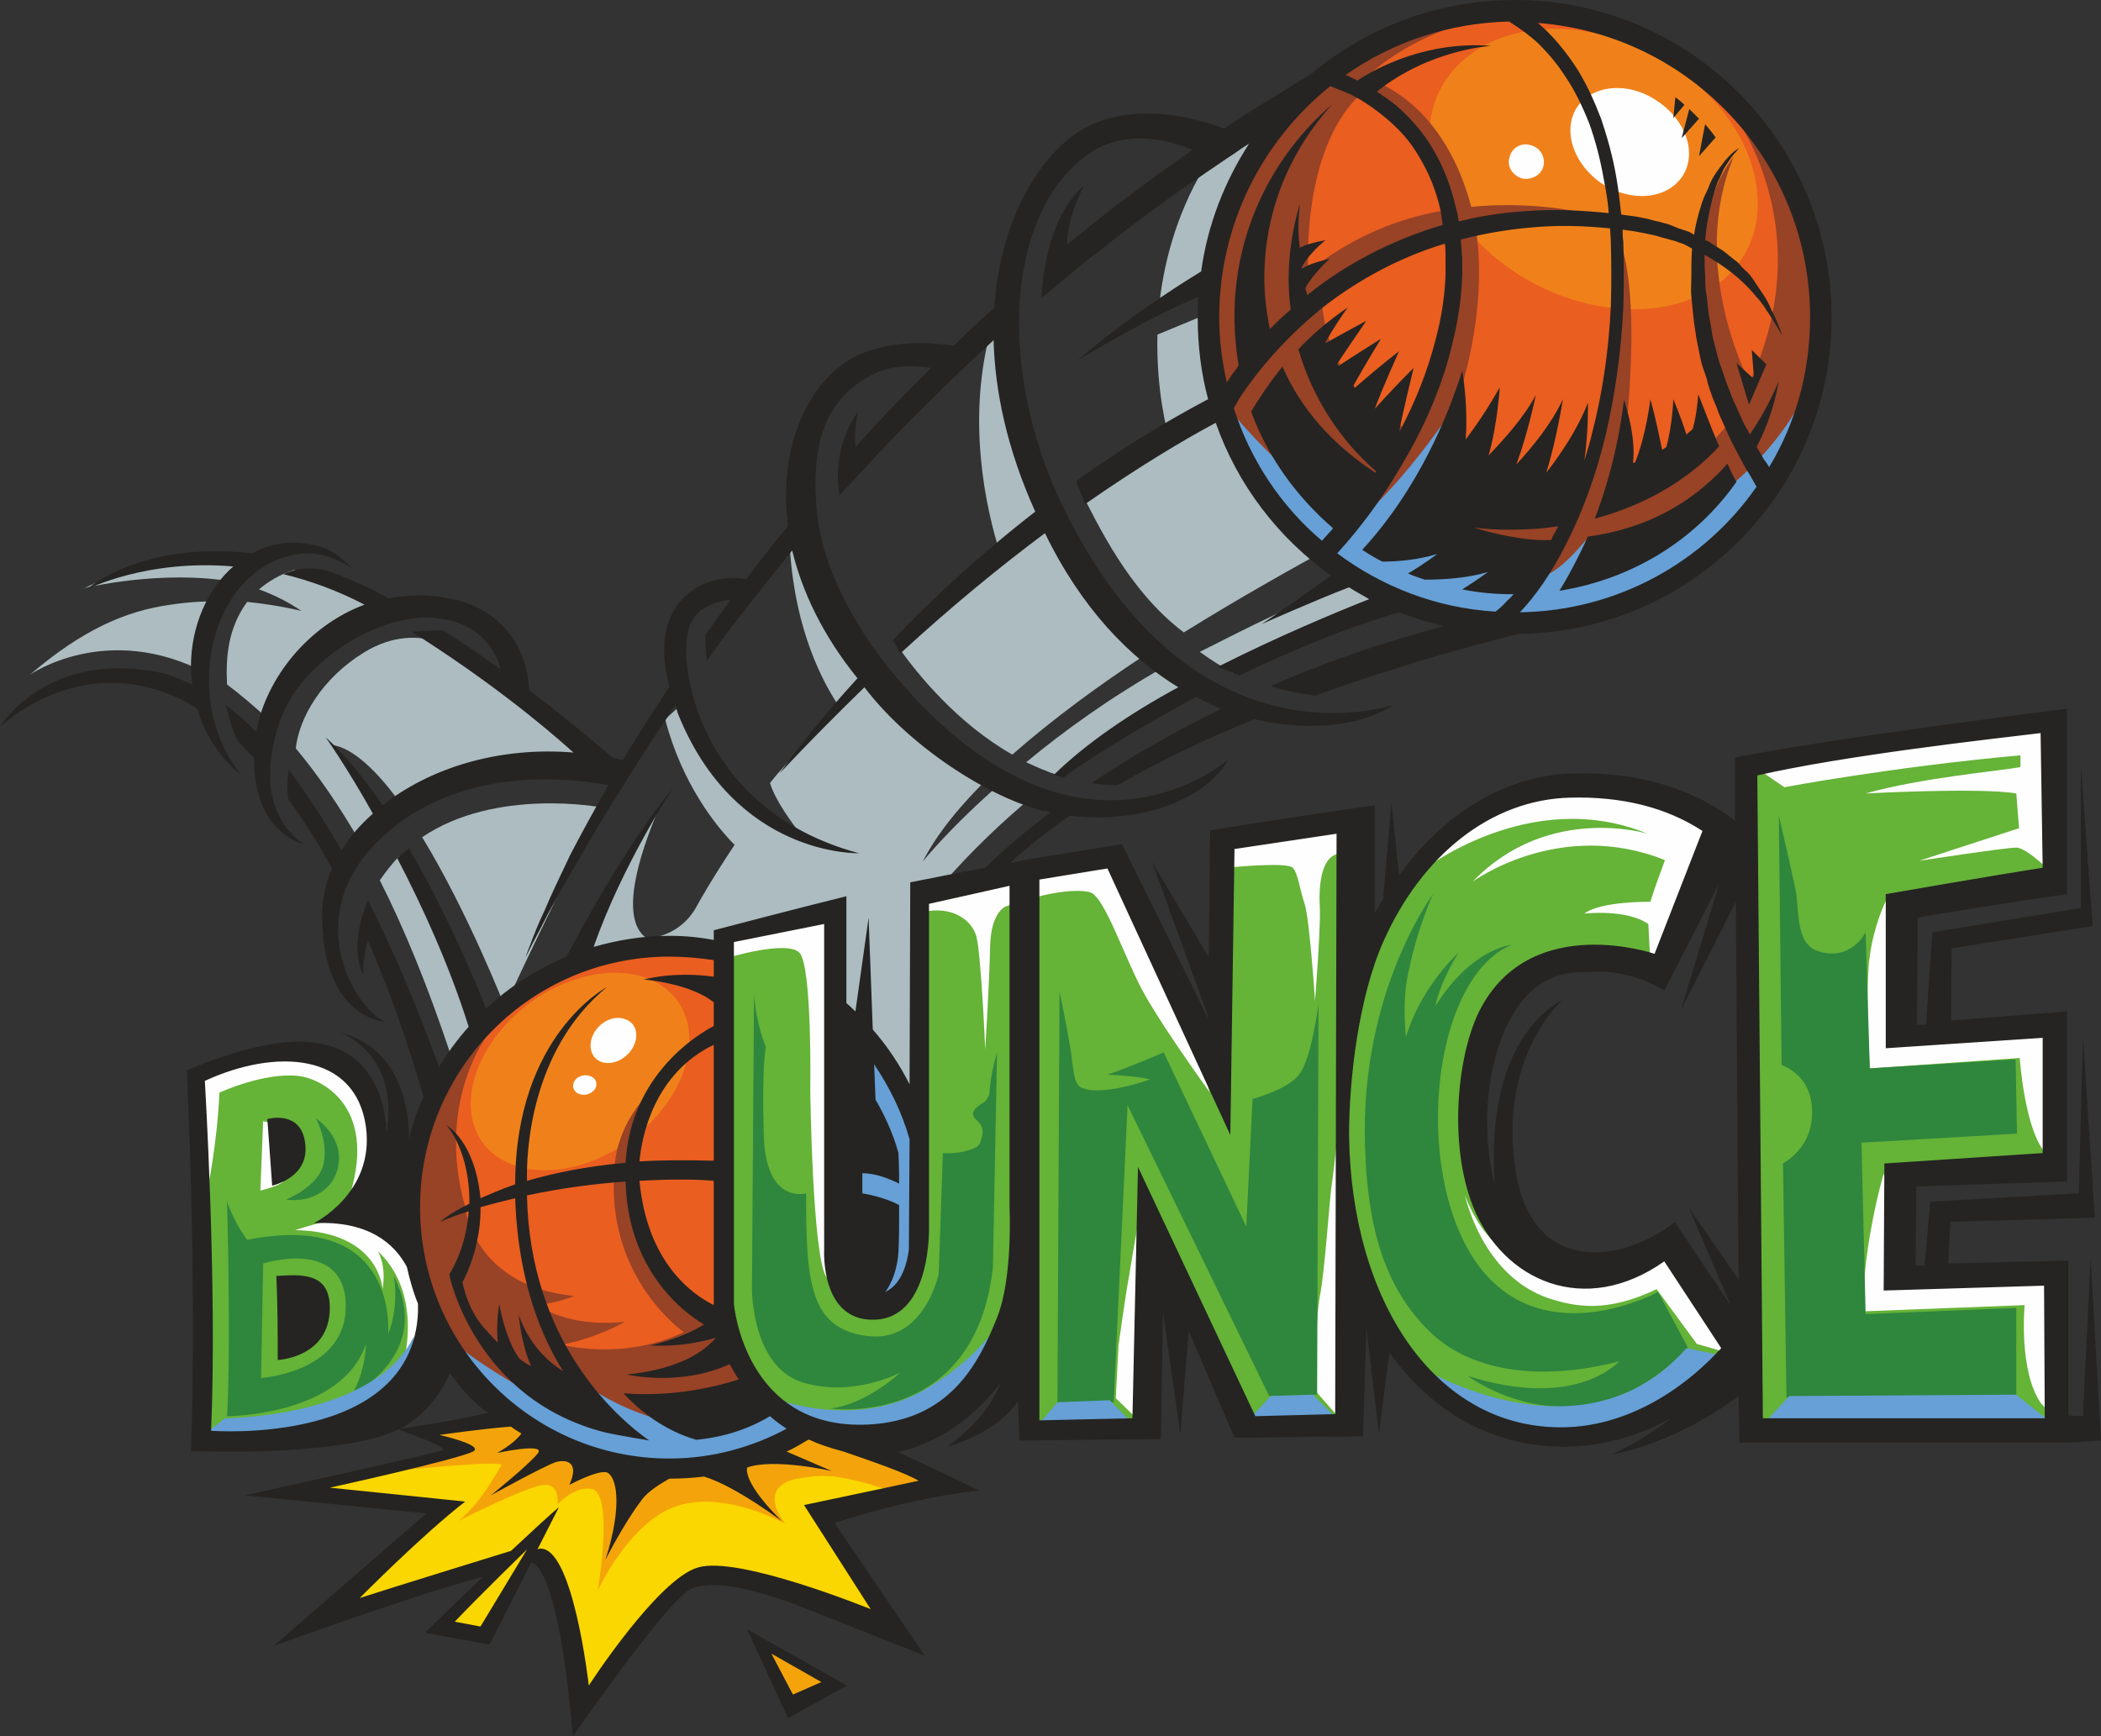 

<!-- Creator: CorelDRAW X8 -->
<svg xmlns="http://www.w3.org/2000/svg" xml:space="preserve" x="0" y="0" width="30.248mm" height="25mm" version="1.1" shape-rendering="geometricPrecision" text-rendering="geometricPrecision" image-rendering="optimizeQuality" fill-rule="evenodd" clip-rule="evenodd"
viewBox="0 0 3026 2501"
 xmlns:xlink="http://www.w3.org/1999/xlink">
 <rect x="0" y="0" width="3026" height="2501" fill="#333333" stroke="none"/>
 <g id="Katman_x0020_1">
  <g id="_2525678786592">
   <path fill="#ACBCC0" fill-rule="nonzero" d="M1490 1145c-14,-5 -30,-12 -46,-19 -76,66 -115,115 -115,115 21,-41 55,-82 97,-123 -64,-32 -131,-80 -167,-151l-2 1c-61,-81 -93,-193 -93,-193l-26 20c8,113 46,187 72,225 -34,39 -76,75 -101,108 8,26 32,58 46,76 28,33 -89,-37 -113,-96 -35,-48 -55,-98 -55,-98l-29 26c24,93 74,155 100,181 -32,48 -50,80 -56,91 -23,40 -64,43 -64,43l0 4c-22,-9 -50,-44 9,-186 0,0 -139,188 -128,252 12,63 113,14 113,14l2 -5 -2 28 128 119 217 139 95 -75 -14 -368c41,-47 86,-90 132,-128z"/>
   <path fill="#ACBCC0" fill-rule="nonzero" d="M1293 931c29,41 86,111 165,156 58,-51 126,-101 195,-146 -33,-29 -66,-66 -92,-114 -23,-40 -37,-70 -44,-92l-5 3c-52,-106 -64,-264 -64,-264l-23 9c-32,127 -5,249 15,313 -54,45 -103,90 -147,135z"/>
   <path fill="#ACBCC0" fill-rule="nonzero" d="M1901 317l-74 -144 -93 69c-41,69 -59,141 -65,203 87,-51 209,-116 232,-128z"/>
   <path fill="#ACBCC0" fill-rule="nonzero" d="M1678 960c-81,46 -147,94 -200,138 15,7 31,14 47,19 66,-51 134,-93 197,-127 -14,-9 -29,-18 -44,-30z"/>
   <path fill="#ACBCC0" fill-rule="nonzero" d="M1728 939c15,11 31,21 47,30 131,-64 240,-104 240,-104l17 -54c-23,8 -49,18 -80,28 -79,25 -160,68 -224,100z"/>
   <path fill="#ACBCC0" fill-rule="nonzero" d="M1930 374c-83,33 -200,82 -263,108 -2,83 15,142 15,142 -44,27 -86,54 -126,83 24,45 68,143 149,204 166,-103 325,-182 325,-182 0,0 12,-1 28,-2l21 -65 -149 -288z"/>
   <path fill="#FAD700" fill-rule="nonzero" d="M730 2043l-116 21 46 26 -243 57 220 27 -162 150 249 -72 -90 89 64 15 66 -116c0,0 21,-6 38,55 17,61 35,159 35,159l133 -165c0,0 43,-46 142,-5 98,40 168,57 168,57l-87 -162 159 -34 -153 -79 -44 -5c0,0 -240,-73 -425,-18z"/>
   <path fill="#EA5E20" fill-rule="nonzero" d="M2629 456c0,246 -199,445 -445,445 -246,0 -445,-199 -445,-445 0,-246 199,-445 445,-445 246,0 445,199 445,445z"/>
   <path fill="#EA5E20" fill-rule="nonzero" d="M1339 1741c0,208 -168,376 -376,376 -207,0 -375,-168 -375,-376 0,-207 168,-375 375,-375 208,0 376,168 376,375z"/>
   <path fill="#65B337" fill-rule="nonzero" d="M284 1548c0,0 11,336 6,533 0,0 211,17 277,-55 67,-72 56,-133 56,-133l-44 -128 -35 -92c0,0 44,-241 -260,-125z"/>
   <path fill="#65B337" fill-rule="nonzero" d="M1042 1345l0 519c0,0 0,194 203,200 0,0 185,11 232,-209l8 206 171 -9 9 -252 130 255 145 -6 23 -200c0,0 101,238 287,226 185,-11 269,-130 269,-130l6 119 440 -3 0 -229 -235 9 12 -145 214 -15 3 -211 -226 20 12 -182 217 -44 -3 -228 -437 72 -3 782 -26 20 -90 -122c0,0 -182,131 -263,-52 -81,-182 20,-385 171,-350l46 6 35 6 87 -206c0,0 -148,-110 -278,-49 -131,61 -189,124 -232,217l-15 -81 0 -96 -191 23 -11 328 -142 -304c0,0 -145,17 -275,58l-12 292 0 206c0,0 -7,107 -81,84 -46,-15 -38,-247 -38,-247l-2 -309 -160 31z"/>
   <polygon fill="#FAD700" fill-rule="nonzero" points="1094,2370 1141,2460 1202,2423 "/>
   <path fill="#ACBCC0" fill-rule="nonzero" d="M510 911c26,-11 47,-20 66,-27 -23,-13 -46,-25 -69,-35 -23,-10 -60,-21 -84,-28 -21,7 -37,17 -50,28 22,8 42,18 61,31 0,0 -31,-8 -78,-13 -28,38 -31,81 -29,119 16,12 44,35 60,51 15,-44 48,-93 123,-126z"/>
   <path fill="#ACBCC0" fill-rule="nonzero" d="M336 838c10,-12 7,-23 18,-31 -80,-11 -151,1 -232,40 0,0 110,-27 214,-9z"/>
   <path fill="#ACBCC0" fill-rule="nonzero" d="M320 866c-24,0 -48,1 -74,5 -65,9 -127,36 -203,101 0,0 111,-78 255,-2 0,-44 9,-78 22,-104z"/>
   <path fill="#ACBCC0" fill-rule="nonzero" d="M548 1185c-39,-68 -70,-112 -70,-112 30,4 66,38 100,86 29,-21 65,-38 108,-45 87,-13 148,-13 185,-11 -39,-35 -138,-112 -241,-179 -26,-8 -64,-10 -106,16 -60,37 -93,93 -98,138 31,37 63,83 95,139 8,-10 17,-21 27,-32z"/>
   <path fill="#ACBCC0" fill-rule="nonzero" d="M866 1163c0,0 -152,-29 -258,43 66,108 119,244 119,244 0,0 83,-181 148,-298l-9 11z"/>
   <path fill="#ACBCC0" fill-rule="nonzero" d="M547 1268c35,69 69,152 102,251l34 -23 2 -2c-27,-95 -70,-187 -110,-261 -10,11 -19,22 -28,35z"/>
   <path fill="#F0811A" fill-rule="nonzero" d="M941 1613c-67,71 -171,94 -228,51 -54,-41 -44,-127 20,-193 63,-65 159,-89 217,-53 60,37 57,124 -9,195z"/>
   <path fill="#FEFEFE" fill-rule="nonzero" d="M290 1550l-2 76 11 87c0,0 14,-67 17,-139 0,0 64,-30 115,-24 31,4 111,42 74,168 -13,46 42,-31 42,-31 0,0 32,-85 -24,-132 -57,-48 -150,-59 -233,-5z"/>
   <path fill="#FEFEFE" fill-rule="nonzero" d="M501 1754l61 5 30 43 31 76 4 52 -52 55c0,0 43,-113 -31,-183 0,0 13,20 7,55 0,0 -4,-83 -126,-85 0,0 48,-16 76,-18z"/>
   <path fill="#FEFEFE" fill-rule="nonzero" d="M399 1620l-20 -5 -4 100c0,0 26,-6 33,-13 6,-6 -9,-82 -9,-82z"/>
   <path fill="#FEFEFE" fill-rule="nonzero" d="M912 1508c-9,17 -29,27 -45,22 -16,-5 -21,-24 -12,-41 9,-17 29,-27 45,-21 16,5 21,23 12,40z"/>
   <path fill="#FEFEFE" fill-rule="nonzero" d="M856 1570c-6,7 -16,9 -24,5 -7,-4 -9,-13 -3,-20 5,-6 16,-8 23,-4 8,4 9,13 4,19z"/>
   <path fill="#FEFEFE" fill-rule="nonzero" d="M1047 1380c0,0 85,-26 104,-8 19,17 16,199 16,199 0,0 3,238 23,268 23,34 9,-217 10,-221 2,-5 3,-299 3,-299l-152 29 -4 32z"/>
   <path fill="#FEFEFE" fill-rule="nonzero" d="M1716 1463l-106 -236 -282 55c0,0 -2,1 -4,4 1,9 3,18 4,28 43,-10 71,11 78,34 7,24 13,164 13,164 0,0 6,-97 7,-148 1,-50 22,-58 22,-58 0,0 79,-30 121,-21 22,4 52,100 81,150 29,51 92,138 92,138l-26 -110z"/>
   <path fill="#FEFEFE" fill-rule="nonzero" d="M1766 1250c0,0 87,-9 96,0 8,9 10,32 17,52 7,20 15,140 15,140 0,0 8,-102 7,-133 -2,-30 1,-74 26,-79 31,-8 10,-44 10,-44l-165 20 -6 44z"/>
   <path fill="#F0811A" fill-rule="nonzero" d="M2530 270c17,127 -104,205 -253,165 -133,-36 -225,-151 -218,-251 7,-93 96,-153 209,-141 125,14 247,111 262,227z"/>
   <path fill="#FEFEFE" fill-rule="nonzero" d="M2423 254c-22,33 -73,38 -115,11 -42,-28 -58,-77 -37,-110 22,-33 74,-38 115,-10 42,27 59,76 37,109z"/>
   <path fill="#FEFEFE" fill-rule="nonzero" d="M2223 239c-3,13 -17,21 -31,18 -13,-4 -22,-17 -18,-30 3,-14 17,-22 30,-18 14,3 22,17 19,30z"/>
   <path fill="#FEFEFE" fill-rule="nonzero" d="M1645 2051l-38 -37 4 -76c0,0 10,-73 15,-99 4,-26 17,-98 17,-98l12 95 -2 154 -8 61z"/>
   <path fill="#FEFEFE" fill-rule="nonzero" d="M1938 2053l-43 -49c0,0 -1,-103 6,-137 7,-35 14,-141 17,-160 3,-18 15,-133 15,-133l8 255 5 132 -8 92z"/>
   <path fill="#FEFEFE" fill-rule="nonzero" d="M2526 1104l44 30c0,0 153,-29 340,-46l0 17c-33,6 -141,15 -223,38 0,0 165,-9 217,0l4 50 -144 47c0,0 124,-19 140,-19 16,0 55,40 55,40l2 -221c0,0 -286,25 -435,64z"/>
   <path fill="#FEFEFE" fill-rule="nonzero" d="M2712 1694c0,0 -29,100 -29,195l233 -9c0,0 -9,96 24,142l19 19 -2 -208 -224 2c0,0 -2,-180 -21,-141z"/>
   <path fill="#FEFEFE" fill-rule="nonzero" d="M2716 1298c0,0 -17,34 -23,79 -7,46 0,162 0,162l216 -15c0,0 7,107 39,139l7 -41 2 -146 -224 3 -17 -181z"/>
   <path fill="#FEFEFE" fill-rule="nonzero" d="M2110 1722c0,0 24,115 120,148 40,13 85,21 156,-13l58 79 63 18 -102 -154c0,0 -223,113 -295,-78z"/>
   <path fill="#FEFEFE" fill-rule="nonzero" d="M2446 1172l1 -6c0,0 -155,-59 -254,-26 -100,32 -146,115 -146,115 0,0 156,-124 326,-54 0,0 -143,-44 -252,69 0,0 125,-92 277,-31 -6,17 -14,37 -21,60 0,0 -72,-1 -95,17 0,0 60,-7 92,15l3 56 31 -17 71 -137 7 -37 -40 -24z"/>
   <path fill="#2F863D" fill-rule="nonzero" d="M376 1985l3 -165c0,0 116,-37 119,58 3,99 -122,107 -122,107zm191 -147c0,0 9,40 -8,84 0,0 17,-180 -203,-136 0,0 -17,-21 -29,-55 0,0 6,208 0,309 0,0 165,0 200,-104 0,0 0,38 -20,73 0,0 118,-58 60,-171z"/>
   <path fill="#2F863D" fill-rule="nonzero" d="M1425 1576c-2,5 -5,11 -10,13 -11,7 -19,15 -9,24 13,11 10,21 5,35 -2,1 -2,3 -4,4 -23,12 -49,9 -49,9l-6 174c0,0 -20,96 -98,90 -89,-8 -93,-79 -93,-206 0,0 -58,17 -61,-84 -3,-101 3,-127 3,-127 0,0 -14,-32 -17,-76l-3 426c0,0 0,110 72,133 73,23 142,-14 142,-14 0,0 -49,46 -101,52 0,0 208,29 234,-203l6 -310c0,0 -10,33 -11,60z"/>
   <path fill="#2F863D" fill-rule="nonzero" d="M412 1728c0,0 48,-19 54,-52 7,-32 -11,-65 -11,-65 0,0 37,24 33,63 -4,39 -39,59 -76,54z"/>
   <path fill="#984226" fill-rule="nonzero" d="M709 1481c0,0 -84,98 -39,258 0,0 11,113 157,128 0,0 -22,9 -52,13 0,0 41,33 125,24 0,0 -41,24 -91,33 0,0 87,24 176,-18 0,0 -113,-78 -100,-234 0,0 -2,-76 76,-133 0,0 -61,57 -52,168 9,110 94,173 128,191l20 30 24 50 71 63 -17 24c0,0 -141,67 -267,28 -126,-39 -200,-106 -243,-208 -44,-102 -52,-296 84,-417z"/>
   <path fill="#2F863D" fill-rule="nonzero" d="M1526 1429l-3 591 81 0 20 -428 204 419 69 -2 2 -563c0,0 -10,80 -28,102 -17,22 -67,35 -67,35l-9 184 -119 -251c0,0 -48,21 -81,32 0,0 46,2 61,7 0,0 -71,26 -100,11 -11,-7 -10,-32 -15,-59 -6,-37 -15,-78 -15,-78z"/>
   <polygon fill="#F4A40A" fill-rule="nonzero" points="1098,2371 1139,2462 1198,2421 "/>
   <path fill="#F4A40A" fill-rule="nonzero" d="M566 2119c0,0 163,-17 156,-8 -6,8 -27,52 -62,80 0,0 99,-50 123,-52 24,-2 20,28 20,28 0,0 26,-28 50,-22 24,7 17,89 8,146 0,0 46,-100 115,-122 70,-22 155,26 155,26 0,0 -44,-52 17,-65 17,-3 38,-6 61,-2 36,6 72,19 72,19l76 -15 -192 -82c0,0 -106,82 -223,65 -118,-17 -202,-70 -202,-70l-124 20 41 22 -91 32z"/>
   <path fill="#2F863D" fill-rule="nonzero" d="M2064 1288c0,0 -105,140 -98,361 3,118 28,205 92,268 56,56 154,75 274,44 0,0 -61,71 -218,21 0,0 65,49 150,44 52,-3 113,-26 167,-85l-43 -80c0,0 -158,87 -254,-32 -101,-126 -76,-418 43,-468 0,0 -58,5 -110,89 0,0 6,-34 34,-78 0,0 -54,48 -76,122 0,0 -6,-50 3,-91 13,-66 36,-115 36,-115z"/>
   <path fill="#2F863D" fill-rule="nonzero" d="M2681 1646l224 -13 -2 -107 -210 13 -6 -196c0,0 -21,43 -69,27 -32,-11 -26,-56 -32,-89 -7,-33 -24,-106 -24,-106l4 359c19,8 44,26 44,68 0,41 -24,63 -42,74l5 337 331 1 0 -130 -217 9 -6 -247z"/>
   <path fill="#984226" fill-rule="nonzero" d="M2023 617c-124,-70 -119,-189 -119,-189 84,-76 187,-92 187,-92 0,0 6,48 6,55 0,6 -13,93 -30,145 -18,52 -44,81 -44,81zm-69 -476c41,9 78,54 108,98 15,21 22,44 25,63 -59,9 -122,31 -181,73l-22 13c0,-9 -8,-166 70,-247zm525 -2c0,0 152,171 41,412 0,0 -89,-167 -23,-325 0,0 -107,119 -7,384 0,0 -43,50 -78,78 -35,28 -93,39 -93,39l17 -58c0,0 32,-220 -2,-320 0,0 -11,244 -57,330 -45,87 -200,-21 -200,-21l5 -33c0,0 63,-143 45,-286 0,0 35,-22 146,-22l43 -2c0,0 -87,-28 -197,-17 -43,-162 -152,-185 -152,-185 0,0 50,-57 167,-87 117,-31 -124,-31 -276,121 0,0 -132,131 -124,307 9,176 98,343 289,414 191,72 328,11 432,-71 105,-83 150,-170 159,-283 9,-112 -13,-273 -135,-375z"/>
   <path fill="#984226" fill-rule="nonzero" d="M1219 1508l0 327c0,0 14,61 52,43 38,-17 46,-58 49,-118 3,-61 0,-139 0,-139 0,0 -75,-171 -101,-113z"/>
   <polygon fill="#66A0D6" fill-rule="nonzero" points="2528,2064 2577,2011 2904,2009 2965,2058 "/>
   <path fill="#66A0D6" fill-rule="nonzero" d="M2038 1965c0,0 238,151 391,-23l58 12c0,0 -107,141 -269,112 -162,-29 -180,-101 -180,-101z"/>
   <polygon fill="#66A0D6" fill-rule="nonzero" points="1488,2061 1523,2020 1598,2017 1639,2058 "/>
   <polygon fill="#66A0D6" fill-rule="nonzero" points="1795,2049 1830,2011 1891,2009 1934,2052 "/>
   <path fill="#66A0D6" fill-rule="nonzero" d="M287 2072l37 -29c0,0 215,0 272,-118l-5 95 -70 35c0,0 -127,37 -234,17z"/>
   <path fill="#66A0D6" fill-rule="nonzero" d="M631 1916c0,0 55,127 241,188 138,46 280,-46 280,-46l-40 -35 -90 23 -46 6c0,0 -76,-15 -133,-58 -59,-44 -21,29 -21,29l-37 -6c0,0 -84,-40 -154,-101z"/>
   <path fill="#66A0D6" fill-rule="nonzero" d="M1106 2011c0,0 122,53 229,-11 107,-64 127,-139 127,-139 0,0 -17,165 -130,197 -113,32 -174,8 -226,-47z"/>
   <path fill="#66A0D6" fill-rule="nonzero" d="M1245 1508l41 46 29 49 8 75 -3 90c0,0 0,128 -66,104 -67,-23 -38,-136 -38,-136 0,0 -23,-269 29,-228z"/>
   <path fill="#66A0D6" fill-rule="nonzero" d="M1766 584c0,0 81,104 186,168 0,0 52,-35 136,-156l-9 95 -23 72 87 35 63 32c0,0 21,17 78,-52l-5 38 124 -55c0,0 133,-67 194,-189 0,0 -8,151 -153,241 -145,89 -432,176 -643,-125 0,0 -93,-159 -35,-104z"/>
   <path fill="#252422" fill-rule="nonzero" d="M2476 643c-12,-28 -22,-55 -30,-75 -1,13 -3,32 -8,50 -3,3 -6,5 -9,8 -5,-15 -11,-32 -19,-51 0,0 -1,36 -10,69 -2,1 -4,3 -6,4 -4,-18 -9,-44 -17,-73 0,0 -6,52 -22,91l-3 1c4,-35 -8,-76 -13,-91 -5,41 -16,103 -42,171 68,-18 132,-53 179,-104z"/>
   <path fill="#252422" fill-rule="nonzero" d="M2287 773c-12,26 -25,52 -41,78 106,-17 197,-74 255,-157 -5,-8 -9,-17 -13,-26 -49,55 -114,93 -201,105z"/>
   <polygon fill="#252422" fill-rule="nonzero" points="2526,542 2524,544 2501,523 2519,583 2544,525 2523,504 "/>
   <path fill="#252422" fill-rule="nonzero" d="M2413 140l-3 30 16 -19c-4,-4 -9,-8 -13,-11z"/>
   <path fill="#252422" fill-rule="nonzero" d="M2456 179l-1 4 -8 42 24 -27c-5,-7 -10,-13 -15,-19z"/>
   <path fill="#252422" fill-rule="nonzero" d="M2447 171c-5,-5 -9,-9 -14,-14l-11 42 25 -28z"/>
   <path fill="#252422" fill-rule="nonzero" d="M440 1652c-3,-55 -55,-40 -55,-40 0,0 3,39 7,96 22,-6 50,-22 48,-56z"/>
   <path fill="#252422" fill-rule="nonzero" d="M398 1838c2,42 2,83 2,121 0,0 75,-3 75,-75 0,-52 -42,-48 -77,-46z"/>
   <path fill="#252422" fill-rule="nonzero" d="M1142 2441l-31 -59 72 41 -41 18zm-7 34l85 -47 -144 -81 59 128z"/>
   <path fill="#252422" fill-rule="nonzero" d="M284 1021c12,40 35,73 64,96 -29,-35 -47,-84 -47,-137 0,-103 63,-183 145,-183 8,0 35,3 62,23 -22,-24 -40,-35 -77,-38 -24,-2 -47,4 -68,15 -162,-18 -238,52 -238,52 0,0 86,-44 211,-33 -37,32 -61,86 -61,144 0,9 1,18 2,26 -11,-5 -30,-13 -41,-16 -168,-37 -236,77 -236,77 0,0 121,-118 275,-32 3,2 6,4 9,6z"/>
   <path fill="#252422" fill-rule="nonzero" d="M2539 2043l-8 -926c127,-29 333,-52 408,-61l3 194c-77,12 -226,38 -226,38l0 222 226 -15 0 166 -228 15 -1 183 231 -7 1 191 -406 0zm-46 -162l-81 -121c0,0 -29,27 -81,40 -62,14 -131,-6 -148,-113 -26,-165 67,-246 67,-246 0,0 -113,47 -97,266 -14,-52 -15,-120 -2,-173 35,-143 115,-133 142,-134 58,-4 104,27 104,27l79 -154 -55 182 79 -156 4 544 -72 -104 61 142zm-247 175c-179,-1 -300,-181 -303,-421 0,-81 14,-200 50,-280 55,-123 154,-203 268,-206 75,-2 139,14 191,48l-69 177c0,0 -174,-60 -249,76 -35,63 -49,197 -12,289 43,106 160,159 275,78l82 125c-67,73 -151,115 -233,114zm-323 -19l-115 3 -169 -359 -8 362 -134 3 0 -779 98 -16 177 384 6 -412 147 -22 -2 836zm-487 -139c-27,68 -69,148 -185,154 -179,9 -194,-174 -194,-174l0 -521 130 -26 0 469c0,0 -6,104 73,101 83,-3 78,-136 78,-136l0 -463 116 -26 0 463c0,0 5,102 -18,159zm-113 235c0,0 -107,23 -165,35l96 150c0,0 -191,-78 -249,-60 -58,17 -157,170 -157,170 0,0 -23,-205 -72,-197l-2 1 31 -61c-12,10 -39,35 -69,63 -39,12 -162,50 -218,68 0,0 91,-92 152,-139 0,0 -154,-16 -195,-20 0,0 182,-40 206,-52 18,-9 -48,-24 -48,-24 0,0 62,-9 103,-12 5,4 10,7 15,10 -6,8 -16,17 -35,28 0,0 69,-15 59,0 -12,16 -68,61 -68,61 0,0 78,-43 94,-48 15,-4 34,0 19,33 0,0 41,-22 54,-18 13,5 24,44 -2,126 0,0 26,-52 52,-86 9,-13 28,-24 40,-31l0 0c17,0 34,-1 50,-3 23,7 58,25 112,64 0,0 -54,-51 -50,-77 38,-14 122,5 122,5l-65 -28c11,-5 21,-11 31,-17l2 0c12,6 30,12 49,17 41,14 90,31 108,42zm-631 210l-37 -7c37,-39 104,-104 104,-104l-67 111zm-110 -288c33,-20 54,-49 66,-77 13,18 34,44 55,57 -20,5 -57,13 -127,23 2,-1 4,-2 6,-3zm-278 6c9,-206 -9,-504 -9,-504 102,-47 217,-41 232,66 13,96 -75,139 -75,139 78,-4 116,29 134,63 4,18 9,36 16,53 0,7 0,12 0,12 -8,194 -298,171 -298,171zm461 -93c-6,-3 -12,-7 -17,-11 -9,-12 -21,-37 -29,-78 0,0 -5,28 -2,55 -5,-5 -10,-10 -15,-16 -19,-19 -31,-46 -36,-71 13,-23 27,-67 26,-108 17,-5 34,-9 50,-13 4,123 40,203 69,249 -17,-10 -48,-35 -64,-81 0,0 4,44 18,74zm263 -267l0 179c-32,-16 -96,-62 -107,-179 49,-3 87,-2 107,0zm-107 -28c3,-34 20,-126 107,-168l0 167c-39,-1 -75,-1 -107,1zm43 -295c22,0 43,2 64,5l0 24c-20,-3 -60,-6 -101,4 0,0 67,5 101,33l0 34c-27,14 -120,73 -127,197 -57,5 -104,15 -142,26 -1,-36 3,-187 115,-279 0,0 -132,69 -132,284 -20,7 -36,14 -50,20 -8,-83 -49,-105 -49,-105 0,0 34,36 33,113 -29,14 -42,26 -42,26 14,-6 27,-11 41,-15 -3,42 -17,73 -28,91 0,0 36,181 227,228 14,3 54,10 61,11 -50,-35 -172,-145 -176,-353 51,-11 100,-17 142,-20 3,115 68,179 113,206 -18,11 -43,22 -77,30 0,0 44,4 94,-11 -16,19 -51,45 -128,53 0,0 76,18 148,-15 4,7 8,15 13,22 -27,9 -92,26 -166,20 23,25 59,54 105,67 41,-4 76,-16 106,-34 8,7 16,13 24,18 -50,27 -108,43 -169,43 -198,0 -359,-162 -359,-362 0,-200 161,-361 359,-361zm278 312c19,0 39,8 53,15 0,-25 -1,-44 -1,-44 -8,-30 -22,-58 -33,-77l-2 -51c22,33 40,69 51,108l-1 159c-5,37 -19,54 -34,61 2,-2 17,-23 19,-58 1,-15 1,-41 1,-67 -21,-12 -53,-17 -53,-17l0 -29zm674 -1566c8,3 17,7 27,11 17,8 35,20 53,35 18,15 35,33 48,56 14,23 25,50 31,78 1,7 2,14 3,20 -75,22 -141,58 -190,97 -2,1 -3,3 -5,4 -1,-3 -2,-7 -3,-10 12,-22 35,-42 35,-42 -19,4 -32,9 -40,14l0 -2c10,-20 34,-39 34,-39 -17,3 -30,7 -37,11 -1,-9 -2,-18 -2,-27 0,-12 1,-24 2,-36 -10,34 -16,70 -16,108 0,15 1,29 3,44 -11,9 -21,19 -30,28 -5,-24 -8,-48 -8,-74 0,-96 37,-183 98,-250 -86,74 -141,183 -141,305 0,24 2,48 6,71 -1,2 -2,3 -3,5 -6,7 -10,14 -14,20 -7,-30 -11,-62 -11,-94 0,-135 63,-255 160,-333zm258 -93c1,1 2,2 4,3 11,7 24,16 38,29 13,13 27,29 39,48 13,19 24,42 34,67 9,25 16,52 21,81 3,15 6,32 7,48 -39,-4 -78,-6 -117,-3 -34,2 -67,7 -99,15 -1,-7 -2,-13 -4,-19 -7,-31 -18,-60 -33,-85 -15,-26 -34,-46 -53,-63 -10,-8 -19,-14 -28,-20 76,-61 165,-66 165,-66 -93,-7 -164,31 -193,50l-2 -1c-6,-3 -10,-5 -15,-7 67,-47 148,-75 236,-77zm433 426c0,79 -21,153 -59,216 -2,-4 -5,-8 -8,-12 -3,-5 -6,-11 -10,-17 15,-29 26,-61 32,-95 -12,28 -26,54 -42,77 -1,-3 -3,-7 -5,-10 -5,-8 -8,-17 -12,-25 -2,-5 -4,-9 -6,-13 -2,-5 -4,-9 -5,-13 -4,-9 -7,-18 -10,-27 -3,-9 -7,-19 -9,-28 -2,-9 -5,-18 -7,-28 -1,-9 -3,-19 -5,-29 -1,-8 -2,-18 -3,-27 -2,-10 -2,-19 -2,-28 -1,-11 -1,-21 -1,-31 29,16 55,36 75,61 3,3 6,7 9,11 3,4 5,8 8,12 5,7 19,31 20,32 -1,-3 -10,-27 -15,-35 -2,-5 -4,-9 -6,-13 -3,-5 -5,-9 -8,-13l-4 -6 -4 -6c-3,-5 -6,-9 -9,-13 -3,-4 -7,-7 -11,-11 -3,-3 -6,-8 -11,-11 -8,-6 -15,-13 -24,-18l-14 -9c-1,-1 -3,-1 -5,-2 1,-17 4,-32 7,-46 2,-7 3,-14 5,-20 2,-7 4,-13 6,-18 3,-5 5,-11 7,-15 2,-5 5,-9 7,-12 5,-8 9,-13 12,-16 3,-4 5,-6 5,-6 0,0 -3,2 -6,4 -4,3 -9,8 -15,15 -5,7 -12,15 -18,26 -3,5 -5,12 -8,18 -3,6 -6,13 -8,20 -4,13 -8,27 -10,42 -2,-1 -5,-3 -7,-4l-15 -5c-5,-2 -10,-4 -15,-6l-15 -4c-6,-1 -11,-3 -16,-4l-15 -3 -15 -2 -7 -1c-2,-18 -4,-36 -7,-53 -5,-30 -13,-58 -22,-85 -10,-26 -21,-50 -34,-71 -18,-28 -38,-51 -57,-67 220,17 392,200 392,424zm-418 425l1 -1c20,-21 44,-54 66,-98 22,-43 42,-96 56,-154 14,-59 23,-122 26,-186 1,-32 1,-64 0,-95 -1,-6 -1,-12 -1,-17l1 0 15 2 16 3c5,1 9,2 14,3l14 4c5,1 10,3 15,4l14 5c4,2 7,4 11,6 -1,13 -1,27 -1,41 0,9 -1,19 0,28 1,10 2,19 3,30 1,10 3,20 4,29 2,10 4,20 6,30 2,10 6,20 9,29 2,10 6,20 9,29 2,5 4,9 6,14 1,4 3,9 5,13 4,9 8,18 12,27 8,17 17,33 25,48 5,7 9,15 13,22l2 3c-75,108 -200,179 -341,181zm-66 -122c16,2 32,3 49,3 24,0 48,-1 72,-5 -2,5 -5,10 -8,15 0,2 -1,3 -2,5 -4,0 -9,0 -13,0 -26,0 -71,-9 -98,-18zm49 104c-7,8 -13,13 -18,17 -85,-5 -164,-36 -228,-84 31,-34 63,-76 91,-124 32,-53 60,-114 75,-179 8,-32 13,-65 14,-98 0,-8 0,-17 0,-25 -1,-8 -1,-16 -2,-24l0 -2c31,-8 64,-14 98,-17 39,-4 78,-3 117,1 0,6 1,13 1,19 1,32 1,63 0,94 -3,63 -12,125 -27,182 -3,13 -7,26 -11,39 6,-42 5,-83 5,-83 -14,37 -39,74 -60,101 15,-48 24,-106 24,-106 -16,35 -44,69 -67,94 17,-46 28,-100 28,-100 -17,32 -45,63 -68,87 13,-46 16,-98 16,-98 -15,27 -33,54 -49,75 3,-41 -2,-82 -5,-99 -20,64 -63,170 -144,258 9,6 19,12 29,17 24,0 53,-3 79,-11 0,0 -18,14 -42,28 8,4 16,6 24,9 26,0 61,-2 91,-11 0,0 -16,12 -37,25 24,5 49,7 74,7 -3,3 -5,6 -8,8zm-268 -85c-59,-50 -103,-116 -127,-191 1,-2 2,-4 4,-7 4,-8 12,-19 23,-34 21,-28 54,-66 101,-104 46,-36 106,-71 176,-92 1,7 1,14 1,21 0,7 0,15 0,23 -1,31 -6,63 -14,93 -12,47 -30,92 -52,133 -2,-1 20,-91 20,-91 -18,18 -41,42 -56,59 11,-30 35,-83 35,-83 -21,16 -47,38 -64,53l-2 -3c16,-29 40,-68 40,-68 -19,12 -43,27 -61,39l-2 -3c17,-26 42,-62 42,-62 -18,10 -41,22 -58,32l-1 -1c10,-18 24,-39 32,-50 -28,19 -51,39 -71,60 20,69 59,130 112,176l-1 2c-61,-40 -107,-91 -134,-153 -19,24 -34,46 -45,65 24,66 66,123 118,168 -5,6 -11,12 -16,18zm1107 1033l-11 228 -21 -1 0 -223 -173 4 3 -60 208 -6 -17 -261 -6 226 -214 12 -8 92 -13 0 1 -114 217 -7 0 -245 -167 13 1 -104 203 -32c0,0 -9,-122 -17,-232l0 206 -214 35 -9 133 -13 0 1 -154c30,-6 151,-25 215,-34l0 -267c0,0 -310,38 -478,70l0 91c-59,-45 -134,-68 -219,-68 -4,0 -8,0 -12,0 -100,2 -189,58 -253,147l-11 -104 -12 138c-4,7 -8,13 -12,20l0 -155c-58,8 -149,22 -237,36l-2 183 -82 -138 81 223 0 3 -124 -251c-79,13 -136,22 -136,22 0,0 -10,2 -25,5 26,-24 55,-47 86,-68 109,13 199,-28 228,-81 0,0 -214,191 -476,-116 -73,-86 -112,-176 -117,-246 -8,-99 16,-158 78,-191 25,-14 55,-16 87,-11 -2,2 -4,4 -6,6 -9,9 -19,19 -28,28 -10,10 -19,20 -28,29 -16,17 -32,34 -47,51 -1,-13 -1,-31 4,-51 0,0 -39,47 -27,121 12,-13 24,-27 37,-40 18,-20 37,-40 56,-59 9,-9 18,-19 28,-28 9,-9 19,-19 28,-28 9,-9 19,-18 28,-27 10,-9 19,-18 29,-27 5,-5 11,-10 16,-15 2,73 19,156 60,247 -81,63 -150,127 -205,185 4,7 7,13 11,19 75,-69 145,-126 208,-173 53,109 122,179 192,222 -72,39 -134,82 -179,126 3,1 5,2 8,2 1,1 3,2 5,2l1 0c4,-3 6,-5 6,-5 0,0 74,-52 185,-111 12,7 24,12 36,17 -74,36 -136,73 -187,107 13,2 25,3 38,3 62,-36 130,-68 197,-95 85,20 161,7 200,-21 0,0 -287,102 -475,-283 -51,-104 -67,-208 -64,-284 4,-107 43,-188 101,-227 44,-30 99,-26 149,-5 -2,1 -3,2 -5,3 -15,11 -31,22 -48,34 -16,12 -33,25 -51,38 -17,13 -35,27 -53,42 -8,6 -16,13 -24,19 0,-18 5,-47 24,-84 0,0 -54,37 -61,161 10,-8 19,-15 28,-23 19,-16 37,-31 56,-45 18,-14 35,-28 53,-41 17,-13 34,-25 50,-37 16,-12 33,-22 48,-33 15,-10 29,-20 43,-29 7,-5 14,-10 21,-14 -35,54 -60,117 -69,184 -46,28 -118,76 -178,128 0,0 111,-67 174,-91 -1,10 -1,19 -1,29 0,41 5,81 15,118 -68,36 -132,76 -190,118 4,12 9,23 13,33 79,-55 143,-93 188,-117 31,89 90,166 166,220 -21,15 -62,45 -100,70 0,0 86,-38 126,-53 9,6 19,11 29,17 -48,19 -132,54 -219,98l2 0c10,4 20,8 30,12 71,-34 151,-68 230,-91 21,8 43,15 65,20 -93,24 -176,54 -250,86 20,7 42,11 64,14 122,-44 233,-74 294,-89 249,-3 450,-206 450,-456 0,-252 -204,-457 -456,-457 -112,0 -214,40 -293,106 -8,5 -29,18 -60,37 -19,11 -41,26 -66,42 -34,-13 -130,-42 -205,2 -56,33 -117,123 -126,256 -4,4 -8,7 -12,11 -9,8 -18,17 -28,26 -6,6 -12,12 -18,18 -41,-6 -91,-7 -137,13 -56,25 -103,98 -105,197 0,16 1,33 3,50 -5,6 -11,13 -16,19 -15,19 -30,38 -44,57 -60,-10 -144,30 -111,155 -7,12 -15,23 -22,34 -16,25 -31,48 -45,72 -5,-1 -10,-3 -15,-4 -28,-24 -70,-59 -120,-97 -3,-69 -46,-111 -92,-126 -38,-12 -75,-13 -110,-6 -31,-17 -62,-31 -92,-41 -24,-5 -45,-1 -60,6 37,9 77,23 117,44 -81,30 -142,106 -156,183 -14,-14 -29,-27 -44,-39 5,21 11,39 18,53 7,8 15,15 23,24 -1,110 72,124 72,124 0,0 -39,-20 -48,-80 -3,-24 -2,-101 50,-159 59,-65 137,-92 187,-87 65,7 87,47 94,74 -27,-19 -54,-38 -83,-56 -15,0 -32,1 -45,2 106,67 184,130 233,174 -109,-9 -208,23 -275,76 -26,-38 -54,-73 -82,-98 0,0 30,42 68,110 -18,16 -34,34 -45,53 -24,-41 -49,-80 -76,-116 -2,13 -3,28 -1,42 22,30 43,63 63,100 -9,21 -14,44 -14,67 0,150 91,154 91,154 -45,-19 -132,-163 9,-278 109,-89 253,-74 312,-63l-2 4c-20,35 -38,68 -53,97 -14,30 -27,56 -36,78 -10,21 -17,39 -21,50 -5,12 -7,19 -7,19 0,0 3,-6 9,-18 6,-11 14,-27 25,-48 12,-21 25,-46 42,-74 8,-14 17,-29 26,-45 10,-16 20,-33 31,-50 21,-34 44,-71 70,-109 4,-6 8,-13 13,-19 1,4 2,7 3,11 83,208 261,202 261,202 -234,-63 -261,-276 -245,-324 10,-31 40,-39 60,-41 -9,13 -18,25 -27,38 -3,4 -6,8 -9,12 0,11 0,24 2,38 9,-12 17,-24 26,-36 30,-40 63,-81 96,-122l1 -1c14,58 43,121 94,184 -73,80 -112,137 -112,137 42,-45 83,-86 122,-124 70,92 194,167 268,180 -49,37 -81,67 -94,80 -33,6 -73,14 -108,21l-1 291c-14,-28 -32,-55 -53,-79l-6 -161 -19 135c-4,-4 -8,-8 -13,-12l0 -154c-69,17 -191,49 -191,49l0 14c-21,-4 -42,-6 -64,-6 -38,0 -74,6 -109,16 41,-118 115,-230 115,-230 -67,82 -131,200 -154,244 -43,18 -82,43 -116,75 -11,-29 -54,-133 -111,-231 -6,5 -12,9 -17,14 36,69 75,154 103,243 -16,18 -30,37 -43,58 -12,-35 -49,-135 -102,-240 -20,47 -18,86 -7,107 0,-22 3,-38 7,-49 29,67 56,142 80,225 -9,19 -16,39 -21,60 0,-45 -13,-131 -100,-153 0,0 86,29 68,143 -4,-61 -34,-157 -186,-122 -28,6 -66,18 -102,34 0,0 15,299 6,548 0,0 215,10 299,-31 10,4 72,26 64,30 -9,4 -285,65 -285,65l261 26 -220 191c0,0 195,-71 302,-100 -43,41 -84,81 -84,81l93 17 60 -118c12,1 42,38 60,250 0,0 125,-180 165,-209 41,-29 165,23 165,23l177 70 -130 -191c0,0 101,-35 208,-47 0,0 -75,-37 -117,-55 39,-9 98,-34 148,-100 -10,26 -31,59 -77,92 0,0 68,-17 102,-65l2 56 204 -2 3 -183 25 176 12 -149 66 154 185 -2 5 -157 18 154 15 -118c61,86 148,135 250,136l2 0c51,0 104,-14 154,-41 -21,16 -48,34 -85,52 0,0 87,-13 182,-84l1 67 474 0 47 -3 -15 -263z"/>
  </g>
  <rect fill="none" width="3026" height="2501"/>
 </g>
</svg>
